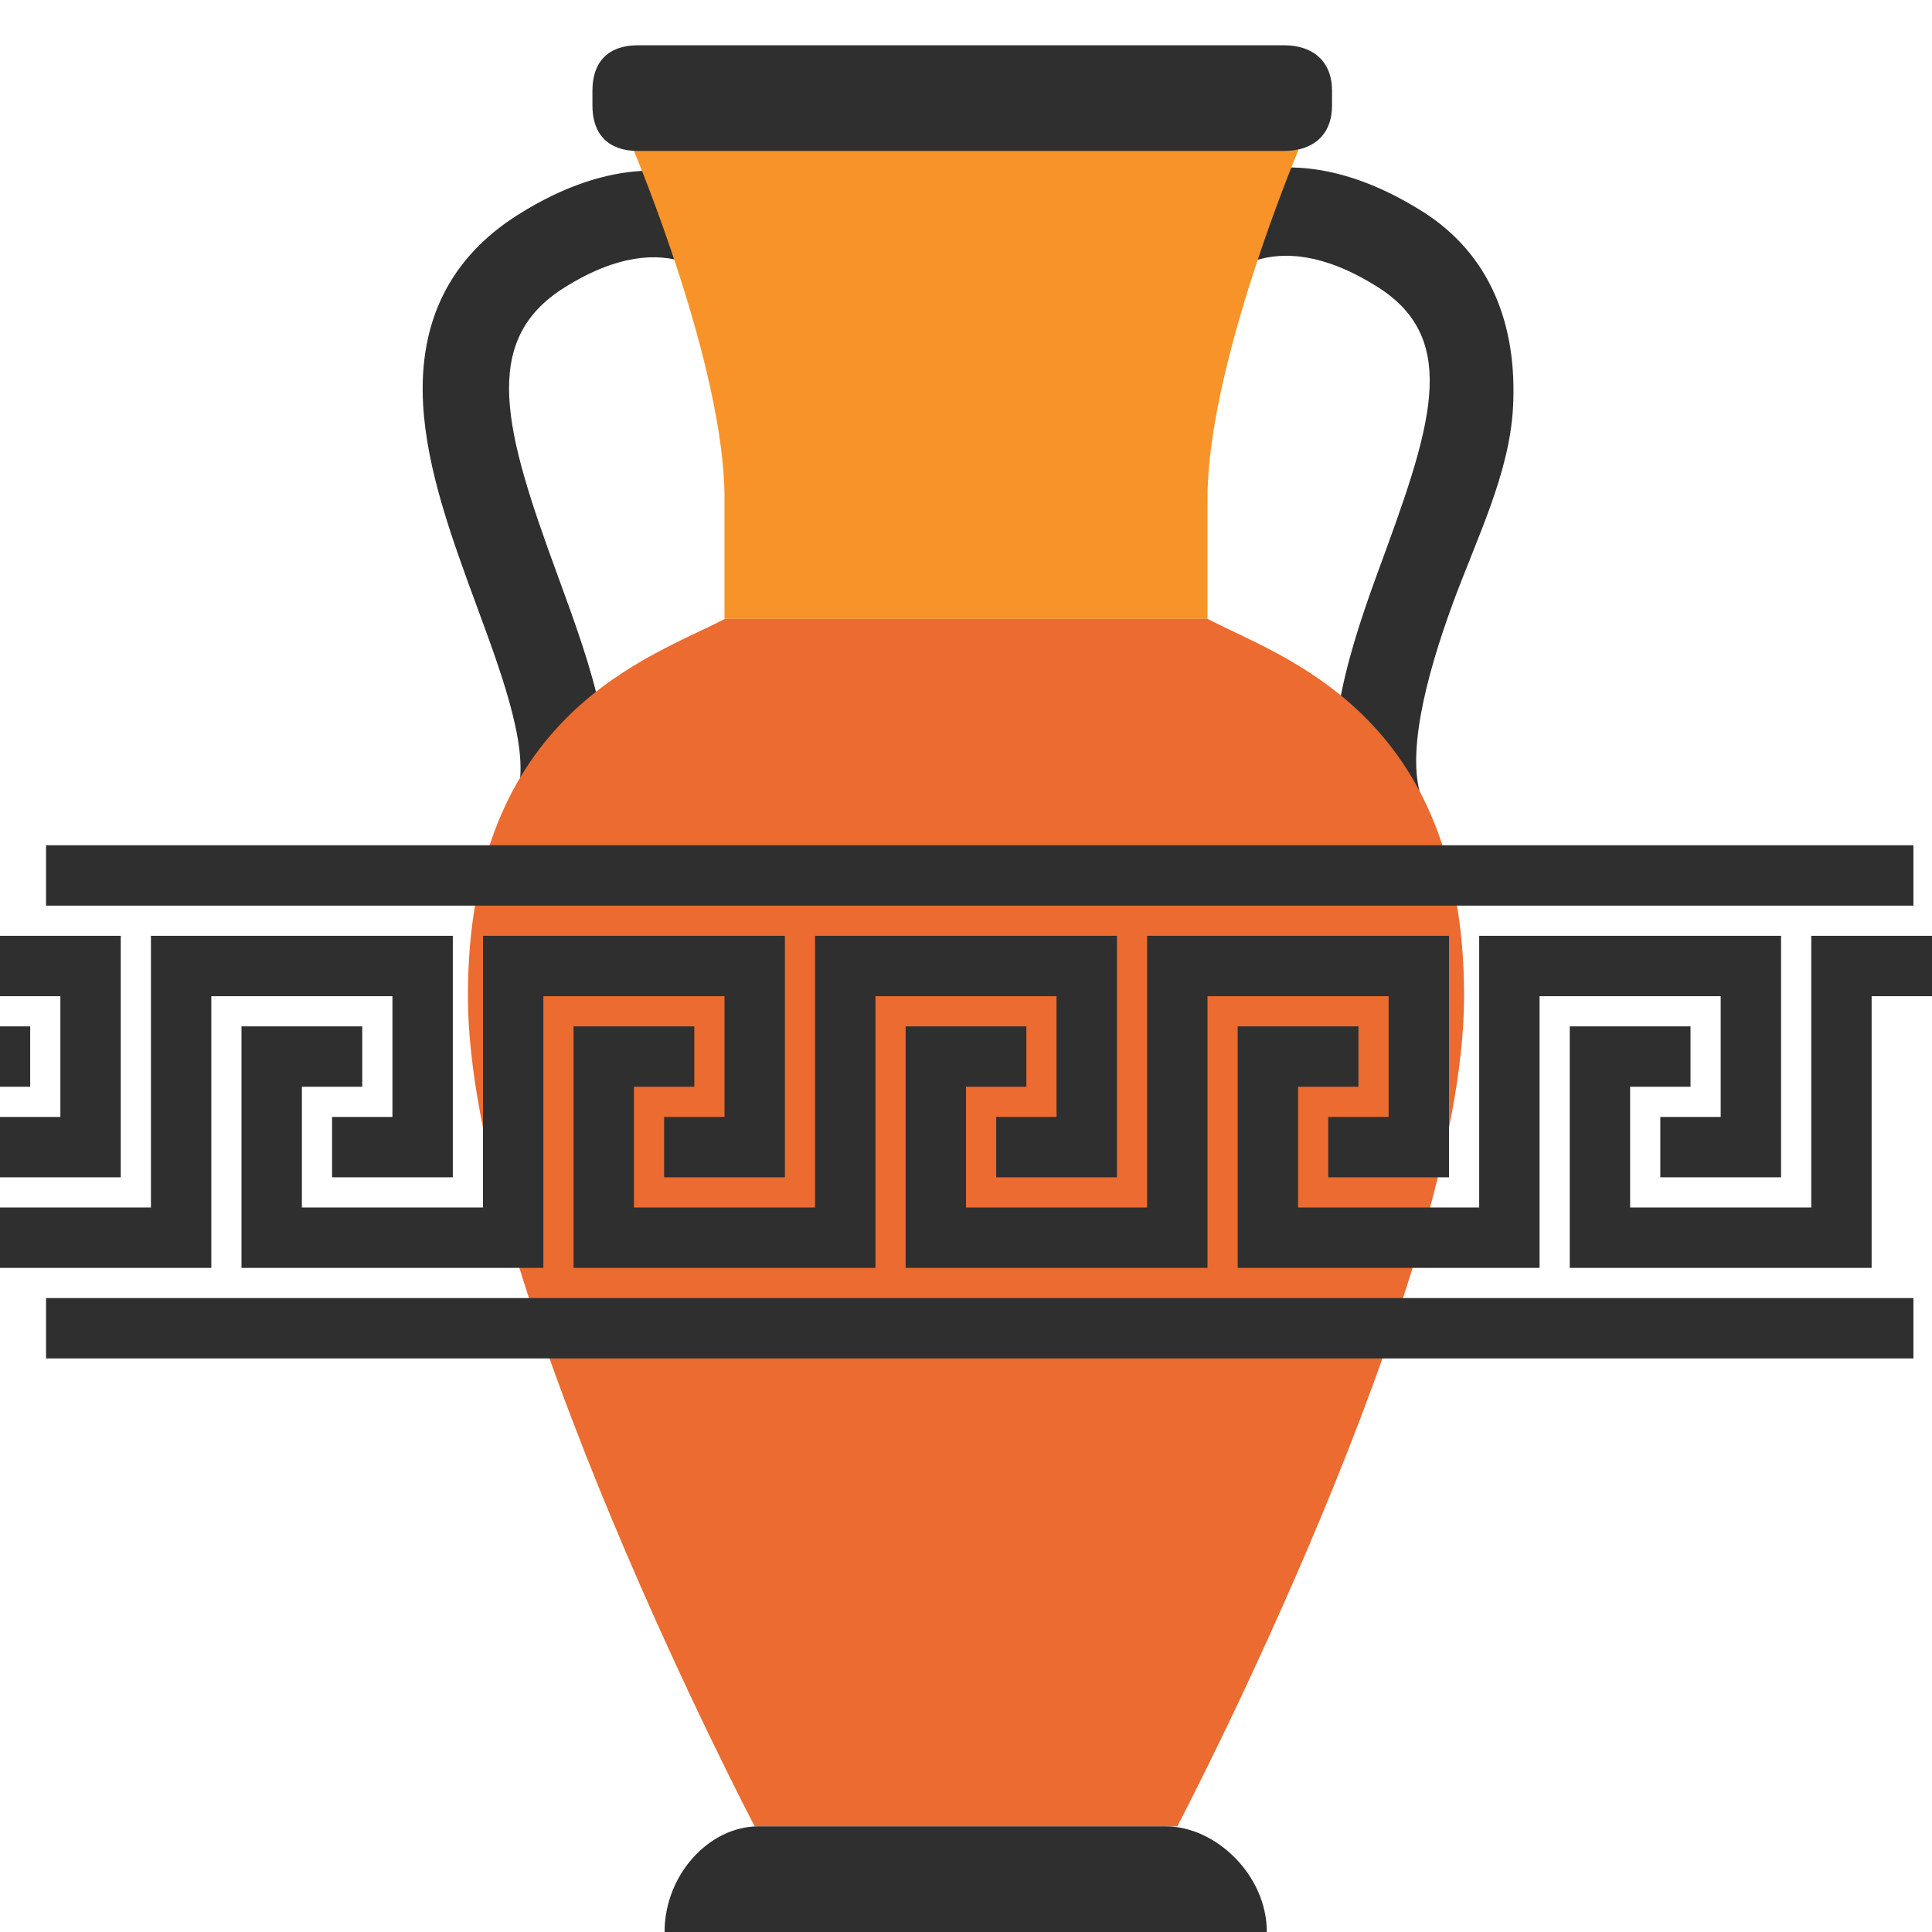 <svg xmlns="http://www.w3.org/2000/svg" width="3em" height="3em" viewBox="0 0 128 128"><path fill="#2f2f2f" d="m39.46 55.09l-5.31-2.13c1.12-2.8-.75-7.89-2.57-12.82c-1.63-4.43-3.31-9-3.55-13.37c-.3-5.51 1.82-9.73 6.3-12.55c12.26-7.71 18.93 2.29 18.99 2.39l-2.4 1.55l-2.38 1.58c-.61-.9-4.03-5.16-11.16-.68c-5.64 3.54-3.92 9.58-.42 19.1c2.27 6.22 4.43 12.09 2.5 16.93M89.25 55c-1.93-4.84-.28-10.78 2-17c3.5-9.52 5.64-15.46 0-19c-7.13-4.48-10.59-.37-11.21.53l-4.79-3.13c.07-.1 6.73-10.1 18.99-2.39c4.48 2.82 6.3 7.49 6 13c-.24 4.37-2.37 8.57-4 13c-1.81 4.93-3.12 10.2-2 13z"/><path fill="#f79329" d="M48 41v-8c0-8.77-6-23-6-23V6h44v4s-6 14.23-6 23v8z"/><path fill="#eb6b30" d="M78 121s19-36.18 19-55s-12.17-22.46-17-25H48.03C43.2 43.54 31 47.18 31 66s19 55 19 55z"/><path fill="#2f2f2f" d="M44.03 128c0-3.79 2.95-7 6.22-7h27c3.27 0 6.68 3.21 6.68 7z"/><defs><path id="" d="M78 121s19-36.18 19-55s-12.17-22.46-17-25H48.03C43.2 43.54 31 47.18 31 66s19 55 19 55z"/></defs><clipPath id=""><use href="#"/></clipPath><g fill="none" stroke="#2f2f2f" stroke-miterlimit="10" stroke-width="4" clip-path="url(#)"><path d="M-9 64H6v12H0"/><path d="M2 70h-6v12h16V64h16v12h-6"/><path d="M24 70h-6v12h16V64h16v12h-6"/><path d="M46 70h-6v12h16V64h16v12h-6"/><path d="M68 70h-6v12h16V64h16v12h-6"/><path d="M90 70h-6v12h16V64h16v12h-6"/><path d="M112 70h-6v12h16V64h16v12h-6M3.05 58h123.72M3.05 88h123.72"/></g><path fill="#2f2f2f" d="M85.09 10H42.25c-1.92 0-3-1.08-3-3V6c0-1.92 1.07-3 3-3h42.83c1.92 0 3.17 1.08 3.17 3v1c0 1.92-1.24 3-3.16 3"/></svg>